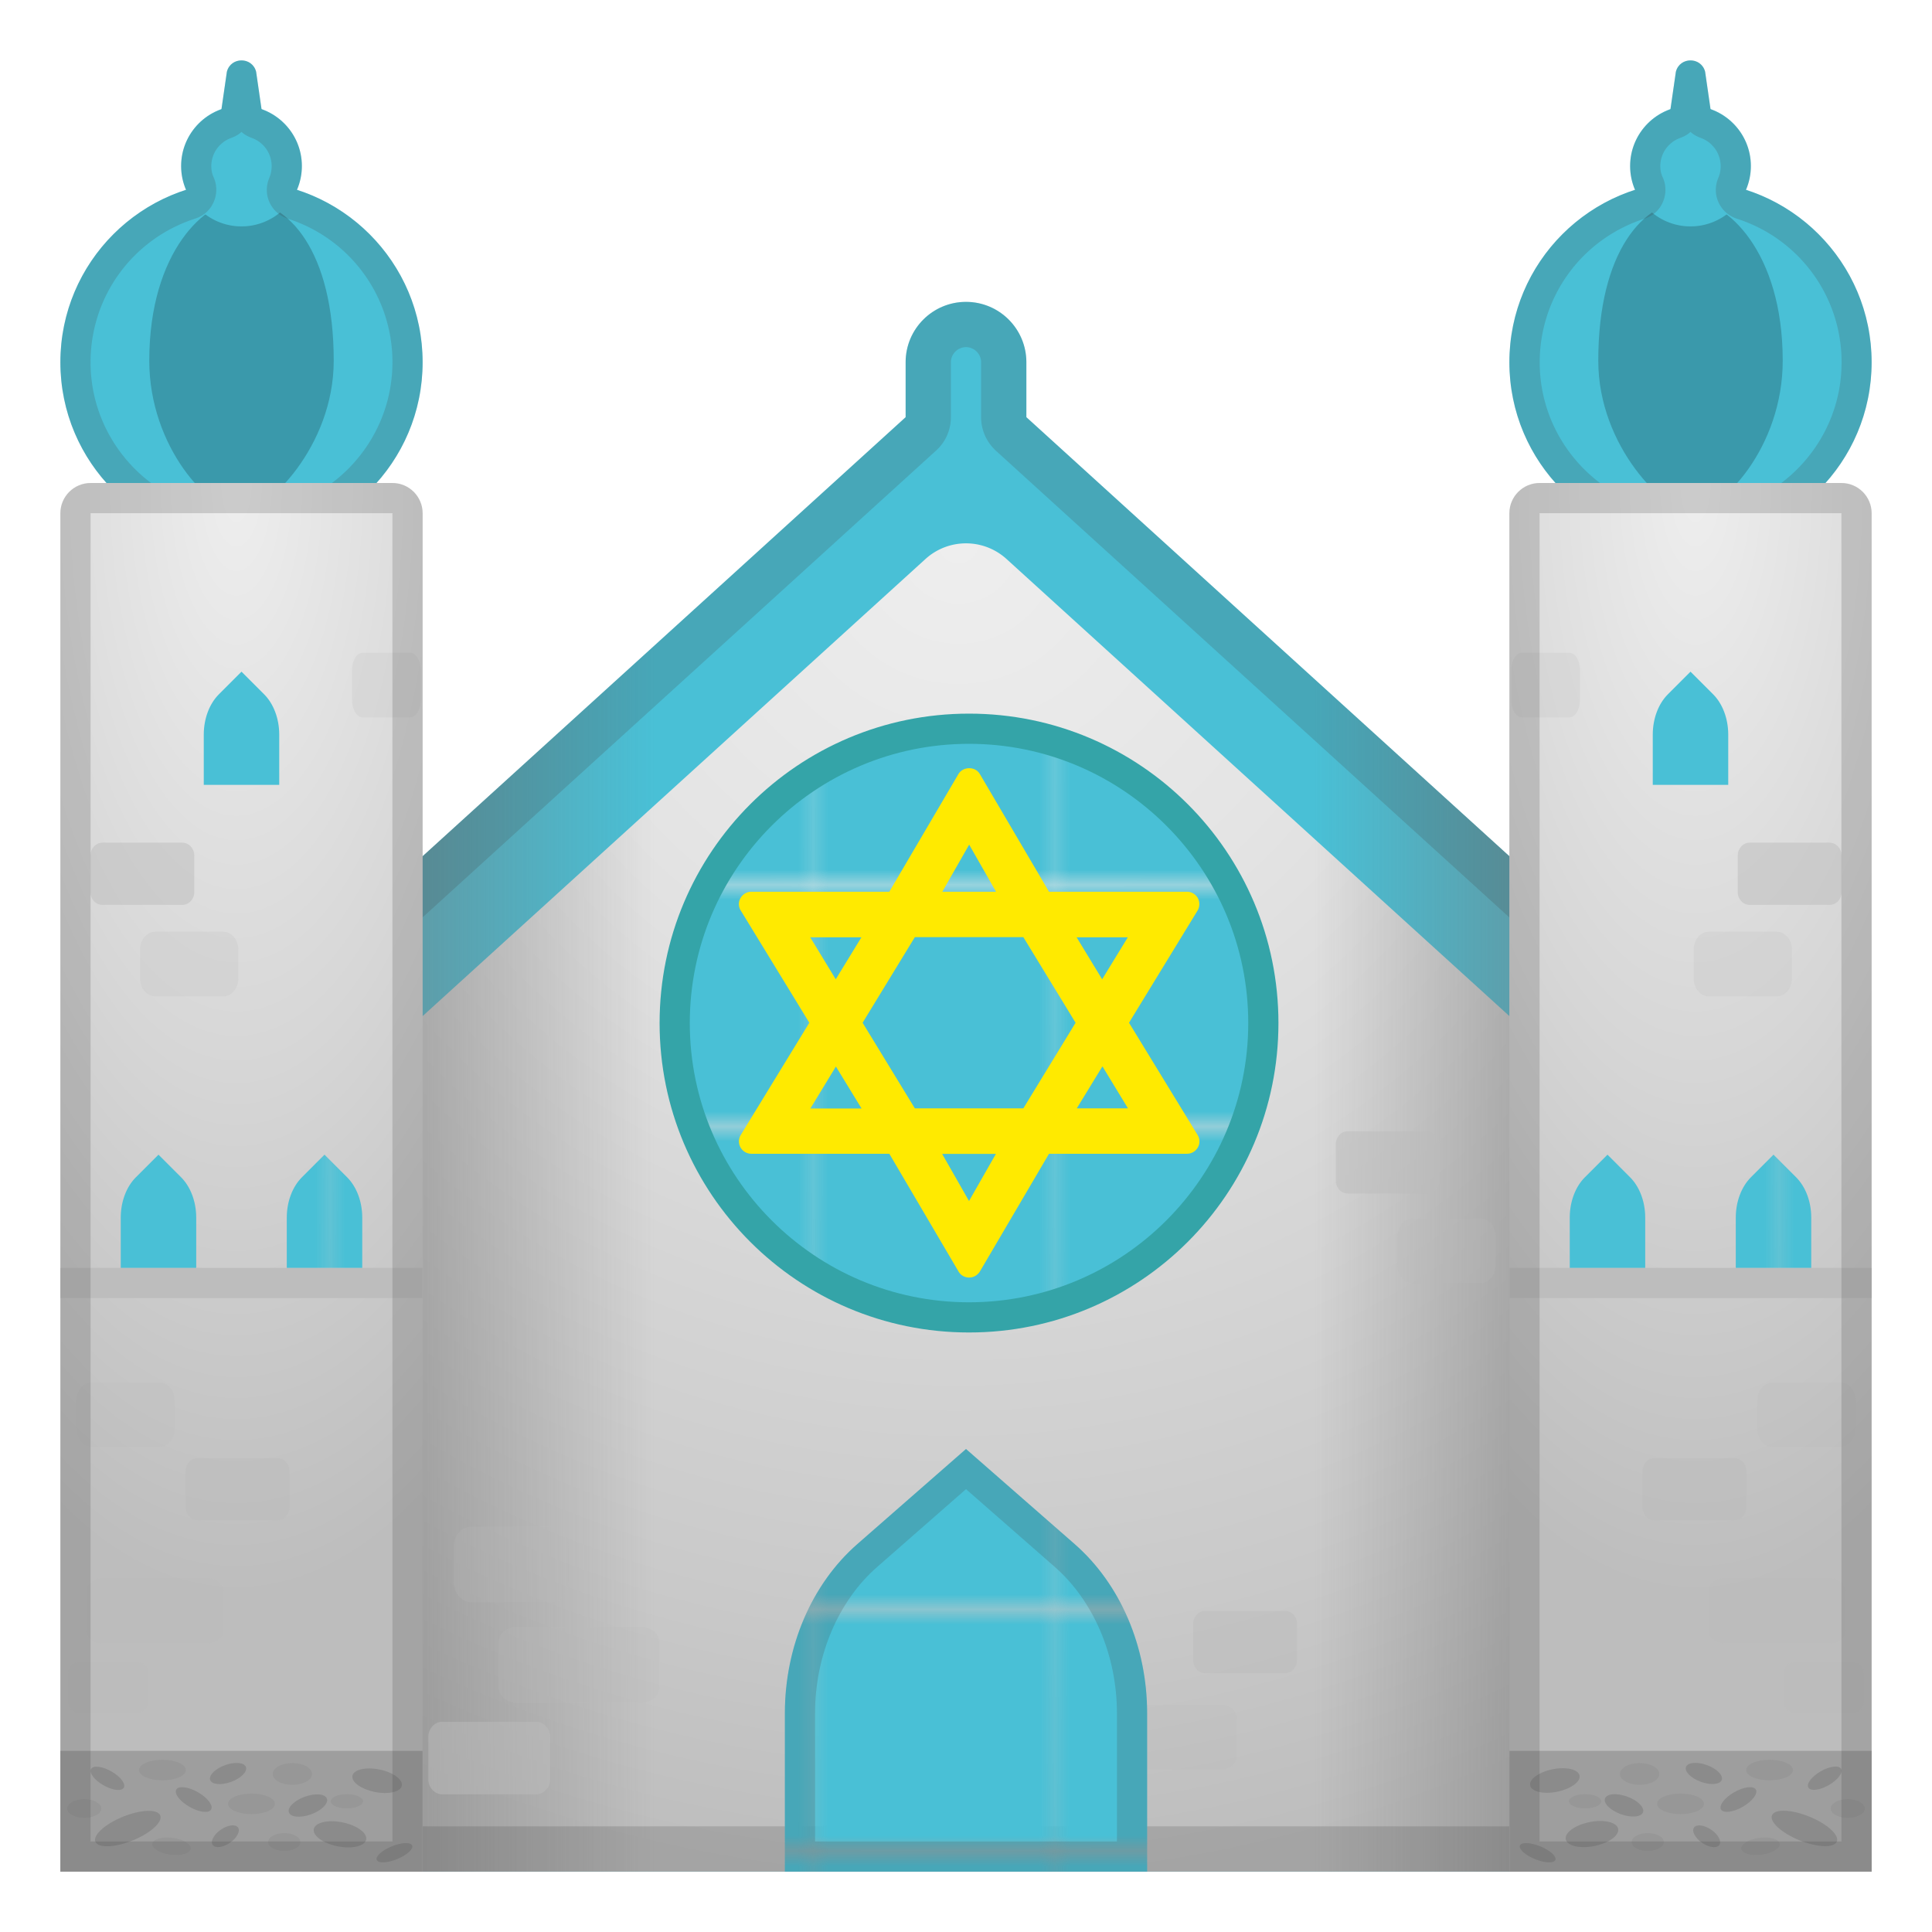 <svg xmlns="http://www.w3.org/2000/svg" xmlns:xlink="http://www.w3.org/1999/xlink" viewBox="0 0 128 128"><pattern id="f" width="15.83" height="15.5" overflow="visible" patternUnits="userSpaceOnUse" viewBox="0 -15.5 15.83 15.5"><path fill="none" d="M0-15.5h15.83V0H0z"/><path fill="#49C0D6" d="M0-15.5h15.83V0H0z"/></pattern><path fill="#49C0D6" d="M68 27.64V24c0-2.21-1.79-4-4-4s-4 1.79-4 4v3.64L20 64v60h88V64L68 27.64z"/><radialGradient id="a" cx="63.5" cy="36" r="89.002" gradientUnits="userSpaceOnUse"><stop offset="0" stop-color="#eee"/><stop offset=".299" stop-color="#E4E4E4"/><stop offset=".805" stop-color="#C9C9C9"/><stop offset="1" stop-color="#BDBDBD"/></radialGradient><path fill="url(#a)" d="M61.31 37.04 20 74.59V124h88V74.59L66.69 37.04a3.992 3.992 0 0 0-5.38 0z"/><linearGradient id="b" x1="108" x2="87.071" y1="72" y2="72" gradientUnits="userSpaceOnUse"><stop offset="0" stop-color="#757575"/><stop offset="1" stop-color="#757575" stop-opacity="0"/></linearGradient><path fill="url(#b)" d="M68 27.64V24c0-2.21-1.79-4-4-4v104h44V64L68 27.64z" opacity=".7"/><linearGradient id="c" x1="20" x2="43.382" y1="72" y2="72" gradientUnits="userSpaceOnUse"><stop offset="0" stop-color="#757575"/><stop offset="1" stop-color="#757575" stop-opacity="0"/></linearGradient><path fill="url(#c)" d="M60 24v3.64L20 64v60h44V20c-2.21 0-4 1.79-4 4z" opacity=".7"/><circle cx="16" cy="24" r="12" fill="#49C0D6"/><path fill="#3A99AB" d="M22.11 23.9c0 5.71-4.46 10.02-6.11 10.02-2.11 0-6.11-4.31-6.11-10.02 0-7.27 3.76-10.65 6.11-10.65 3.13 0 6.11 3.43 6.11 10.65z"/><path fill="#49C0D6" d="M15.03 4.76 14 11.88h4l-1.03-7.12c-.25-1.01-1.69-1.01-1.94 0z"/><circle cx="16" cy="11" r="4" fill="#49C0D6"/><path fill="#424242" d="M64 23c.55 0 1 .45 1 1v3.64c0 .85.36 1.65.98 2.22L105 65.33V121H23V65.32l39.02-35.47c.63-.57.98-1.37.98-2.22V24c0-.55.45-1 1-1m0-3c-2.21 0-4 1.79-4 4v3.64L20 64v60h88V64L68 27.64V24c0-2.21-1.79-4-4-4zM16 8.74c.19.17.41.3.66.39a1.99 1.99 0 0 1 1.18 2.66c-.22.52-.22 1.11.02 1.62.23.51.67.9 1.21 1.08A9.958 9.958 0 0 1 26 24c0 5.51-4.49 10-10 10S6 29.51 6 24c0-4.36 2.79-8.18 6.94-9.52.54-.17.98-.56 1.21-1.08.23-.51.24-1.1.02-1.62-.12-.24-.17-.51-.17-.78 0-.84.54-1.59 1.34-1.87.25-.09.47-.22.66-.39M16 4a.98.98 0 0 0-.97.76l-.36 2.49A3.973 3.973 0 0 0 12 11c0 .56.12 1.09.33 1.58C7.5 14.13 4 18.65 4 24c0 6.63 5.37 12 12 12s12-5.37 12-12c0-5.35-3.5-9.87-8.33-11.42.21-.49.33-1.02.33-1.58 0-1.74-1.12-3.21-2.67-3.76l-.36-2.49A.98.98 0 0 0 16 4z" opacity=".2"/><circle cx="112" cy="24" r="12" fill="#49C0D6"/><path fill="#3A99AB" d="M105.89 23.9c0 5.71 4.46 10.02 6.11 10.02 2.11 0 6.11-4.31 6.11-10.02 0-7.27-3.76-10.65-6.11-10.65-3.13 0-6.11 3.43-6.11 10.65z"/><path fill="#49C0D6" d="m112.97 4.76 1.03 7.12h-4l1.03-7.12c.25-1.01 1.69-1.01 1.94 0z"/><circle cx="112" cy="11" r="4" fill="#49C0D6"/><path fill="#424242" d="M112 8.74c.19.17.41.3.66.39A2 2 0 0 1 114 11c0 .27-.05.54-.16.79-.22.52-.22 1.11.02 1.62.23.51.67.9 1.21 1.08a9.967 9.967 0 0 1 6.94 9.52c0 5.51-4.49 10-10 10s-10-4.49-10-10c0-4.36 2.79-8.18 6.94-9.52.54-.17.98-.56 1.21-1.08.23-.51.24-1.1.02-1.62-.13-.25-.18-.52-.18-.79 0-.84.54-1.59 1.34-1.87.25-.09.47-.22.66-.39M112 4a.98.98 0 0 0-.97.76l-.36 2.49A3.973 3.973 0 0 0 108 11c0 .56.12 1.09.33 1.58C103.5 14.13 100 18.65 100 24c0 6.63 5.37 12 12 12s12-5.37 12-12c0-5.35-3.5-9.87-8.33-11.42.21-.48.33-1.02.33-1.58 0-1.74-1.12-3.21-2.67-3.76l-.36-2.49A.98.98 0 0 0 112 4z" opacity=".2"/><radialGradient id="d" cx="15.667" cy="32.167" r="73.667" gradientTransform="matrix(0 1 -.414 0 28.984 16.5)" gradientUnits="userSpaceOnUse"><stop offset="0" stop-color="#eee"/><stop offset=".528" stop-color="#D6D6D6"/><stop offset="1" stop-color="#BDBDBD"/></radialGradient><path fill="url(#d)" d="M4 124h24V34c0-1.1-.9-2-2-2H6c-1.1 0-2 .9-2 2v90z"/><path fill="#9E9E9E" d="M4 116h24v8H4z"/><path fill="#BDBDBD" d="M4 84h24v2H4z"/><radialGradient id="e" cx="111.67" cy="32.167" r="73.667" gradientTransform="matrix(0 1 .414 0 99.016 -79.5)" gradientUnits="userSpaceOnUse"><stop offset="0" stop-color="#eee"/><stop offset=".528" stop-color="#D6D6D6"/><stop offset="1" stop-color="#BDBDBD"/></radialGradient><path fill="url(#e)" d="M124 124h-24V34c0-1.1.9-2 2-2h20c1.1 0 2 .9 2 2v90z"/><path fill="#9E9E9E" d="M124 124h-24v-8h24z"/><path fill="#BDBDBD" d="M124 86h-24v-2h24z"/><g fill="#424242"><ellipse cx="15.11" cy="117.5" opacity=".2" rx="1.26" ry=".59" transform="rotate(-19.986 15.112 117.502)"/><ellipse cx="14.93" cy="121.66" opacity=".2" rx="1.02" ry=".53" transform="rotate(-34.3 14.924 121.656)"/><ellipse cx="16.66" cy="119.51" opacity=".08" rx="1.55" ry=".68"/><ellipse cx="10.76" cy="117.27" opacity=".08" rx="1.55" ry=".68"/><ellipse cx="18.83" cy="122.04" opacity=".08" rx="1.07" ry=".59"/><ellipse cx="19.37" cy="117.53" opacity=".08" rx="1.3" ry=".72"/><ellipse cx="22.98" cy="119.34" opacity=".08" rx="1.07" ry=".47"/><ellipse cx="11.36" cy="122.32" opacity=".08" rx=".56" ry="1.28" transform="rotate(-82.623 11.362 122.318)"/><ellipse cx="24.99" cy="117.97" opacity=".2" rx=".76" ry="1.67" transform="rotate(-78.644 24.993 117.977)"/><ellipse cx="7.11" cy="117.82" opacity=".2" rx=".53" ry="1.25" transform="rotate(-60.246 7.113 117.813)"/><ellipse cx="26.13" cy="122.75" opacity=".2" rx="1.27" ry=".46" transform="rotate(-22.066 26.124 122.738)"/><ellipse cx="20.4" cy="119.62" opacity=".2" rx="1.34" ry=".62" transform="rotate(-19.986 20.406 119.622)"/><ellipse cx="5.58" cy="119.82" opacity=".08" rx="1.13" ry=".62"/><ellipse cx="22.53" cy="121.52" opacity=".2" rx=".81" ry="1.77" transform="rotate(-78.644 22.533 121.528)"/><ellipse cx="12.83" cy="119.23" opacity=".2" rx=".56" ry="1.33" transform="rotate(-60.246 12.827 119.223)"/><ellipse cx="8.46" cy="121.15" opacity=".2" rx="2.32" ry=".85" transform="rotate(-22.066 8.46 121.13)"/></g><path fill="#BDBDBD" d="M18.39 100.72h-5.3c-.44 0-.79-.38-.79-.86v-2.4c0-.47.36-.86.79-.86h5.3c.44 0 .79.38.79.86v2.4c0 .48-.35.86-.79.86zm66.75 10.13h-5.3c-.44 0-.79-.38-.79-.86v-2.4c0-.47.36-.86.79-.86h5.3c.44 0 .79.38.79.86v2.4c0 .47-.35.86-.79.86zm-75.93 2.59H5.12c-.34 0-.61-.31-.61-.69v-1.92c0-.38.27-.69.61-.69h4.09c.34 0 .61.31.61.69v1.92c0 .38-.27.69-.61.69z" opacity=".5"/><path fill="#BDBDBD" d="M13.77 108.88H6.76c-.58 0-1.05-.4-1.05-.9v-2.51c0-.5.47-.9 1.05-.9h7.01c.58 0 1.05.4 1.05.9v2.51c0 .5-.47.9-1.05.9zm67.12 8.37h-7.01c-.58 0-1.05-.4-1.05-.9v-2.51c0-.5.47-.9 1.05-.9h7.01c.58 0 1.05.4 1.05.9v2.51c0 .5-.47.9-1.05.9zm-38.43-4.43h-8.21c-.68 0-1.23-.47-1.23-1.05v-2.94c0-.58.55-1.05 1.23-1.05h8.21c.68 0 1.23.47 1.23 1.05v2.94c0 .58-.55 1.05-1.23 1.05zM10.57 95.87H6.06c-.55 0-1-.53-1-1.19v-1.9c0-.66.45-1.19 1-1.19h4.51c.55 0 1 .53 1 1.19v1.9c0 .65-.45 1.19-1 1.19z" opacity=".2"/><path fill="#BDBDBD" d="M12.08 59.95h-5.3c-.44 0-.79-.38-.79-.86v-2.4c0-.47.36-.86.79-.86h5.3c.44 0 .79.38.79.86v2.4c.01.47-.35.86-.79.86z" opacity=".5"/><path fill="#BDBDBD" d="M14.79 66.01h-4.51c-.55 0-1-.53-1-1.19v-1.9c0-.66.45-1.19 1-1.19h4.51c.55 0 1 .53 1 1.19v1.9c0 .66-.45 1.19-1 1.19zm12.39-18.48h-3.16c-.39 0-.7-.53-.7-1.19v-1.9c0-.66.31-1.19.7-1.19h3.16c.39 0 .7.53.7 1.19v1.9c0 .66-.31 1.19-.7 1.19z" opacity=".2"/><pattern id="g" patternTransform="translate(6.375 -4.875)" xlink:href="#f"/><path fill="url(#g)" d="m12 78-1.5-1.5L9 78c-.63.63-1 1.62-1 2.67V84h5v-3.33c0-1.05-.37-2.04-1-2.67z"/><pattern id="h" patternTransform="translate(6.375 -4.875)" xlink:href="#f"/><path fill="url(#h)" d="m23 78-1.5-1.5L20 78c-.63.63-1 1.62-1 2.67V84h5v-3.33c0-1.05-.37-2.04-1-2.67z"/><pattern id="i" patternTransform="translate(6.375 -4.875)" xlink:href="#f"/><path fill="url(#i)" d="M17.5 46 16 44.5 14.5 46c-.63.63-1 1.62-1 2.67V52h5v-3.33c0-1.05-.37-2.04-1-2.67z"/><path fill="#424242" d="M26 34v88H6V34h20m0-2H6c-1.1 0-2 .9-2 2v90h24V34c0-1.1-.9-2-2-2z" opacity=".2"/><g fill="#424242"><ellipse cx="112.89" cy="117.5" opacity=".2" rx=".59" ry="1.26" transform="rotate(-70.014 112.885 117.5)"/><ellipse cx="113.07" cy="121.66" opacity=".2" rx=".53" ry="1.02" transform="rotate(-55.702 113.069 121.658)"/><ellipse cx="111.34" cy="119.51" opacity=".08" rx="1.55" ry=".68"/><ellipse cx="117.24" cy="117.27" opacity=".08" rx="1.55" ry=".68"/><ellipse cx="109.17" cy="122.04" opacity=".08" rx="1.07" ry=".59"/><ellipse cx="108.63" cy="117.53" opacity=".08" rx="1.3" ry=".72"/><ellipse cx="105.02" cy="119.34" opacity=".08" rx="1.07" ry=".47"/><ellipse cx="116.64" cy="122.32" opacity=".08" rx="1.28" ry=".56" transform="rotate(-7.387 116.64 122.353)"/><ellipse cx="103.01" cy="117.97" opacity=".2" rx="1.67" ry=".76" transform="rotate(-11.363 102.976 117.96)"/><ellipse cx="120.89" cy="117.82" opacity=".2" rx="1.25" ry=".53" transform="rotate(-29.754 120.875 117.807)"/><ellipse cx="101.87" cy="122.75" opacity=".2" rx=".46" ry="1.27" transform="rotate(-67.934 101.87 122.747)"/><ellipse cx="107.6" cy="119.62" opacity=".2" rx=".62" ry="1.34" transform="rotate(-70.014 107.59 119.62)"/><ellipse cx="122.42" cy="119.82" opacity=".08" rx="1.13" ry=".62"/><ellipse cx="105.47" cy="121.52" opacity=".2" rx="1.77" ry=".81" transform="rotate(-11.363 105.431 121.51)"/><ellipse cx="115.17" cy="119.23" opacity=".2" rx="1.33" ry=".56" transform="rotate(-29.754 115.16 119.216)"/><ellipse cx="119.54" cy="121.15" opacity=".2" rx=".85" ry="2.32" transform="rotate(-67.934 119.536 121.14)"/></g><path fill="#BDBDBD" d="M109.61 100.72h5.3c.44 0 .79-.38.79-.86v-2.4c0-.47-.36-.86-.79-.86h-5.3c-.44 0-.79.38-.79.86v2.4c0 .48.35.86.79.86zm9.18 12.72h4.09c.34 0 .61-.31.61-.69v-1.92c0-.38-.27-.69-.61-.69h-4.09c-.34 0-.61.31-.61.69v1.92c0 .38.27.69.61.69z" opacity=".5"/><path fill="#BDBDBD" d="M114.23 108.88h7.01c.58 0 1.05-.4 1.05-.9v-2.51c0-.5-.47-.9-1.05-.9h-7.01c-.58 0-1.05.4-1.05.9v2.51c0 .5.47.9 1.05.9zm3.2-13.01h4.51c.55 0 1-.53 1-1.19v-1.9c0-.66-.45-1.19-1-1.19h-4.51c-.55 0-1 .53-1 1.19v1.9c0 .65.45 1.19 1 1.19z" opacity=".2"/><path fill="#BDBDBD" d="M29.31 118.88h6.21c.51 0 .93-.45.93-1v-2.81c0-.55-.42-1-.93-1h-6.21c-.51 0-.93.45-.93 1v2.81c0 .55.41 1 .93 1z" opacity=".5"/><path fill="#BDBDBD" d="M31.22 106.15h5.28c.65 0 1.17-.62 1.17-1.39v-2.22c0-.77-.52-1.39-1.17-1.39h-5.28c-.65 0-1.17.62-1.17 1.39v2.22c-.01.77.52 1.39 1.17 1.39z" opacity=".2"/><path fill="#BDBDBD" d="M115.92 59.95h5.3c.44 0 .79-.38.79-.86v-2.4c0-.47-.36-.86-.79-.86h-5.3c-.44 0-.79.38-.79.86v2.4c-.01.47.35.86.79.86z" opacity=".5"/><path fill="#BDBDBD" d="M113.21 66.01h4.51c.55 0 1-.53 1-1.19v-1.9c0-.66-.45-1.19-1-1.19h-4.51c-.55 0-1 .53-1 1.19v1.9c0 .66.45 1.19 1 1.19z" opacity=".2"/><path fill="#BDBDBD" d="M89.29 79.07h5.3c.44 0 .79-.38.79-.86v-2.4c0-.47-.36-.86-.79-.86h-5.3c-.44 0-.79.38-.79.86v2.4c0 .48.35.86.79.86z" opacity=".5"/><path fill="#BDBDBD" d="M93.58 85.01h4.51c.55 0 1-.53 1-1.19v-1.9c0-.66-.45-1.19-1-1.19h-4.51c-.55 0-1 .53-1 1.19v1.9c0 .66.45 1.19 1 1.19zm7.24-37.48h3.16c.39 0 .7-.53.7-1.19v-1.9c0-.66-.31-1.19-.7-1.19h-3.16c-.39 0-.7.53-.7 1.19v1.9c0 .66.31 1.19.7 1.19z" opacity=".2"/><pattern id="j" patternTransform="translate(6.375 -4.875)" xlink:href="#f"/><path fill="url(#j)" d="m116 78 1.5-1.5L119 78c.63.63 1 1.62 1 2.67V84h-5v-3.33c0-1.05.37-2.04 1-2.67z"/><pattern id="k" patternTransform="translate(6.375 -4.875)" xlink:href="#f"/><path fill="url(#k)" d="m105 78 1.5-1.5L108 78c.63.63 1 1.62 1 2.67V84h-5v-3.33c0-1.05.37-2.04 1-2.67z"/><pattern id="l" patternTransform="translate(6.375 -4.875)" xlink:href="#f"/><path fill="url(#l)" d="m110.5 46 1.5-1.5 1.5 1.5c.63.63 1 1.62 1 2.67V52h-5v-3.33c0-1.05.37-2.04 1-2.67z"/><path fill="#424242" d="M122 34v88h-20V34h20m0-2h-20c-1.1 0-2 .9-2 2v90h24V34c0-1.1-.9-2-2-2z" opacity=".2"/><pattern id="m" patternTransform="translate(6.375 -4.875)" xlink:href="#f"/><path fill="url(#m)" d="M-18.96 27.46v15.5"/><pattern id="n" patternTransform="translate(6.375 -4.875)" xlink:href="#f"/><path fill="url(#n)" d="M64.2 87.28c-10.75 0-19.5-8.75-19.5-19.5s8.75-19.5 19.5-19.5 19.5 8.75 19.5 19.5-8.74 19.5-19.5 19.5z"/><path fill="#34A4A8" d="M64.2 49.28c10.2 0 18.5 8.3 18.5 18.5s-8.3 18.5-18.5 18.5-18.5-8.3-18.5-18.5 8.3-18.5 18.5-18.5m0-2c-11.32 0-20.5 9.18-20.5 20.5s9.18 20.5 20.5 20.5 20.5-9.18 20.5-20.5-9.17-20.5-20.5-20.5z"/><path fill="#FFEA00" d="m74.8 67.76 4.54-7.43c.15-.25.16-.57.02-.83a.828.828 0 0 0-.72-.42H69.5l-4.59-7.81c-.3-.5-1.1-.5-1.41.01l-4.58 7.8h-9.14c-.3 0-.57.16-.72.42s-.14.58.02.83l4.54 7.43-4.54 7.43c-.16.26-.16.57-.02.83.15.26.42.42.72.42h9.14l4.59 7.81c.15.25.41.39.7.39s.55-.15.71-.4l4.58-7.8h9.14c.3 0 .57-.16.72-.42s.14-.58-.02-.83l-4.54-7.43zm-8.82 8.69-1.78 3.12-1.78-3.12h3.56zm-3.55-17.37 1.78-3.12 1.78 3.12h-3.56zm12.3 14.35h-3.39l1.7-2.78 1.69 2.78zm-3.4-11.33h3.39l-1.7 2.78-1.69-2.78zm-.07 5.66-3.46 5.67h-7.19l-3.46-5.67 3.46-5.67h7.19l3.46 5.67zm-15.88 2.9 1.7 2.78h-3.39l1.69-2.78zm-1.7-8.56h3.39l-1.7 2.78-1.69-2.78z"/><pattern id="o" patternTransform="translate(6.375 -4.875)" xlink:href="#f"/><path fill="url(#o)" d="M71.2 102.3 64 96l-7.2 6.3c-3.02 2.64-4.8 6.79-4.8 11.2V124h24v-10.5c0-4.41-1.78-8.56-4.8-11.2z"/><path fill="#424242" d="m64 98.66 5.88 5.15c2.58 2.26 4.12 5.88 4.12 9.69v8.5H54v-8.5c0-3.81 1.54-7.44 4.12-9.69L64 98.66M64 96l-7.2 6.3c-3.02 2.64-4.8 6.79-4.8 11.2V124h24v-10.5c0-4.41-1.78-8.56-4.8-11.2L64 96z" opacity=".2"/></svg>